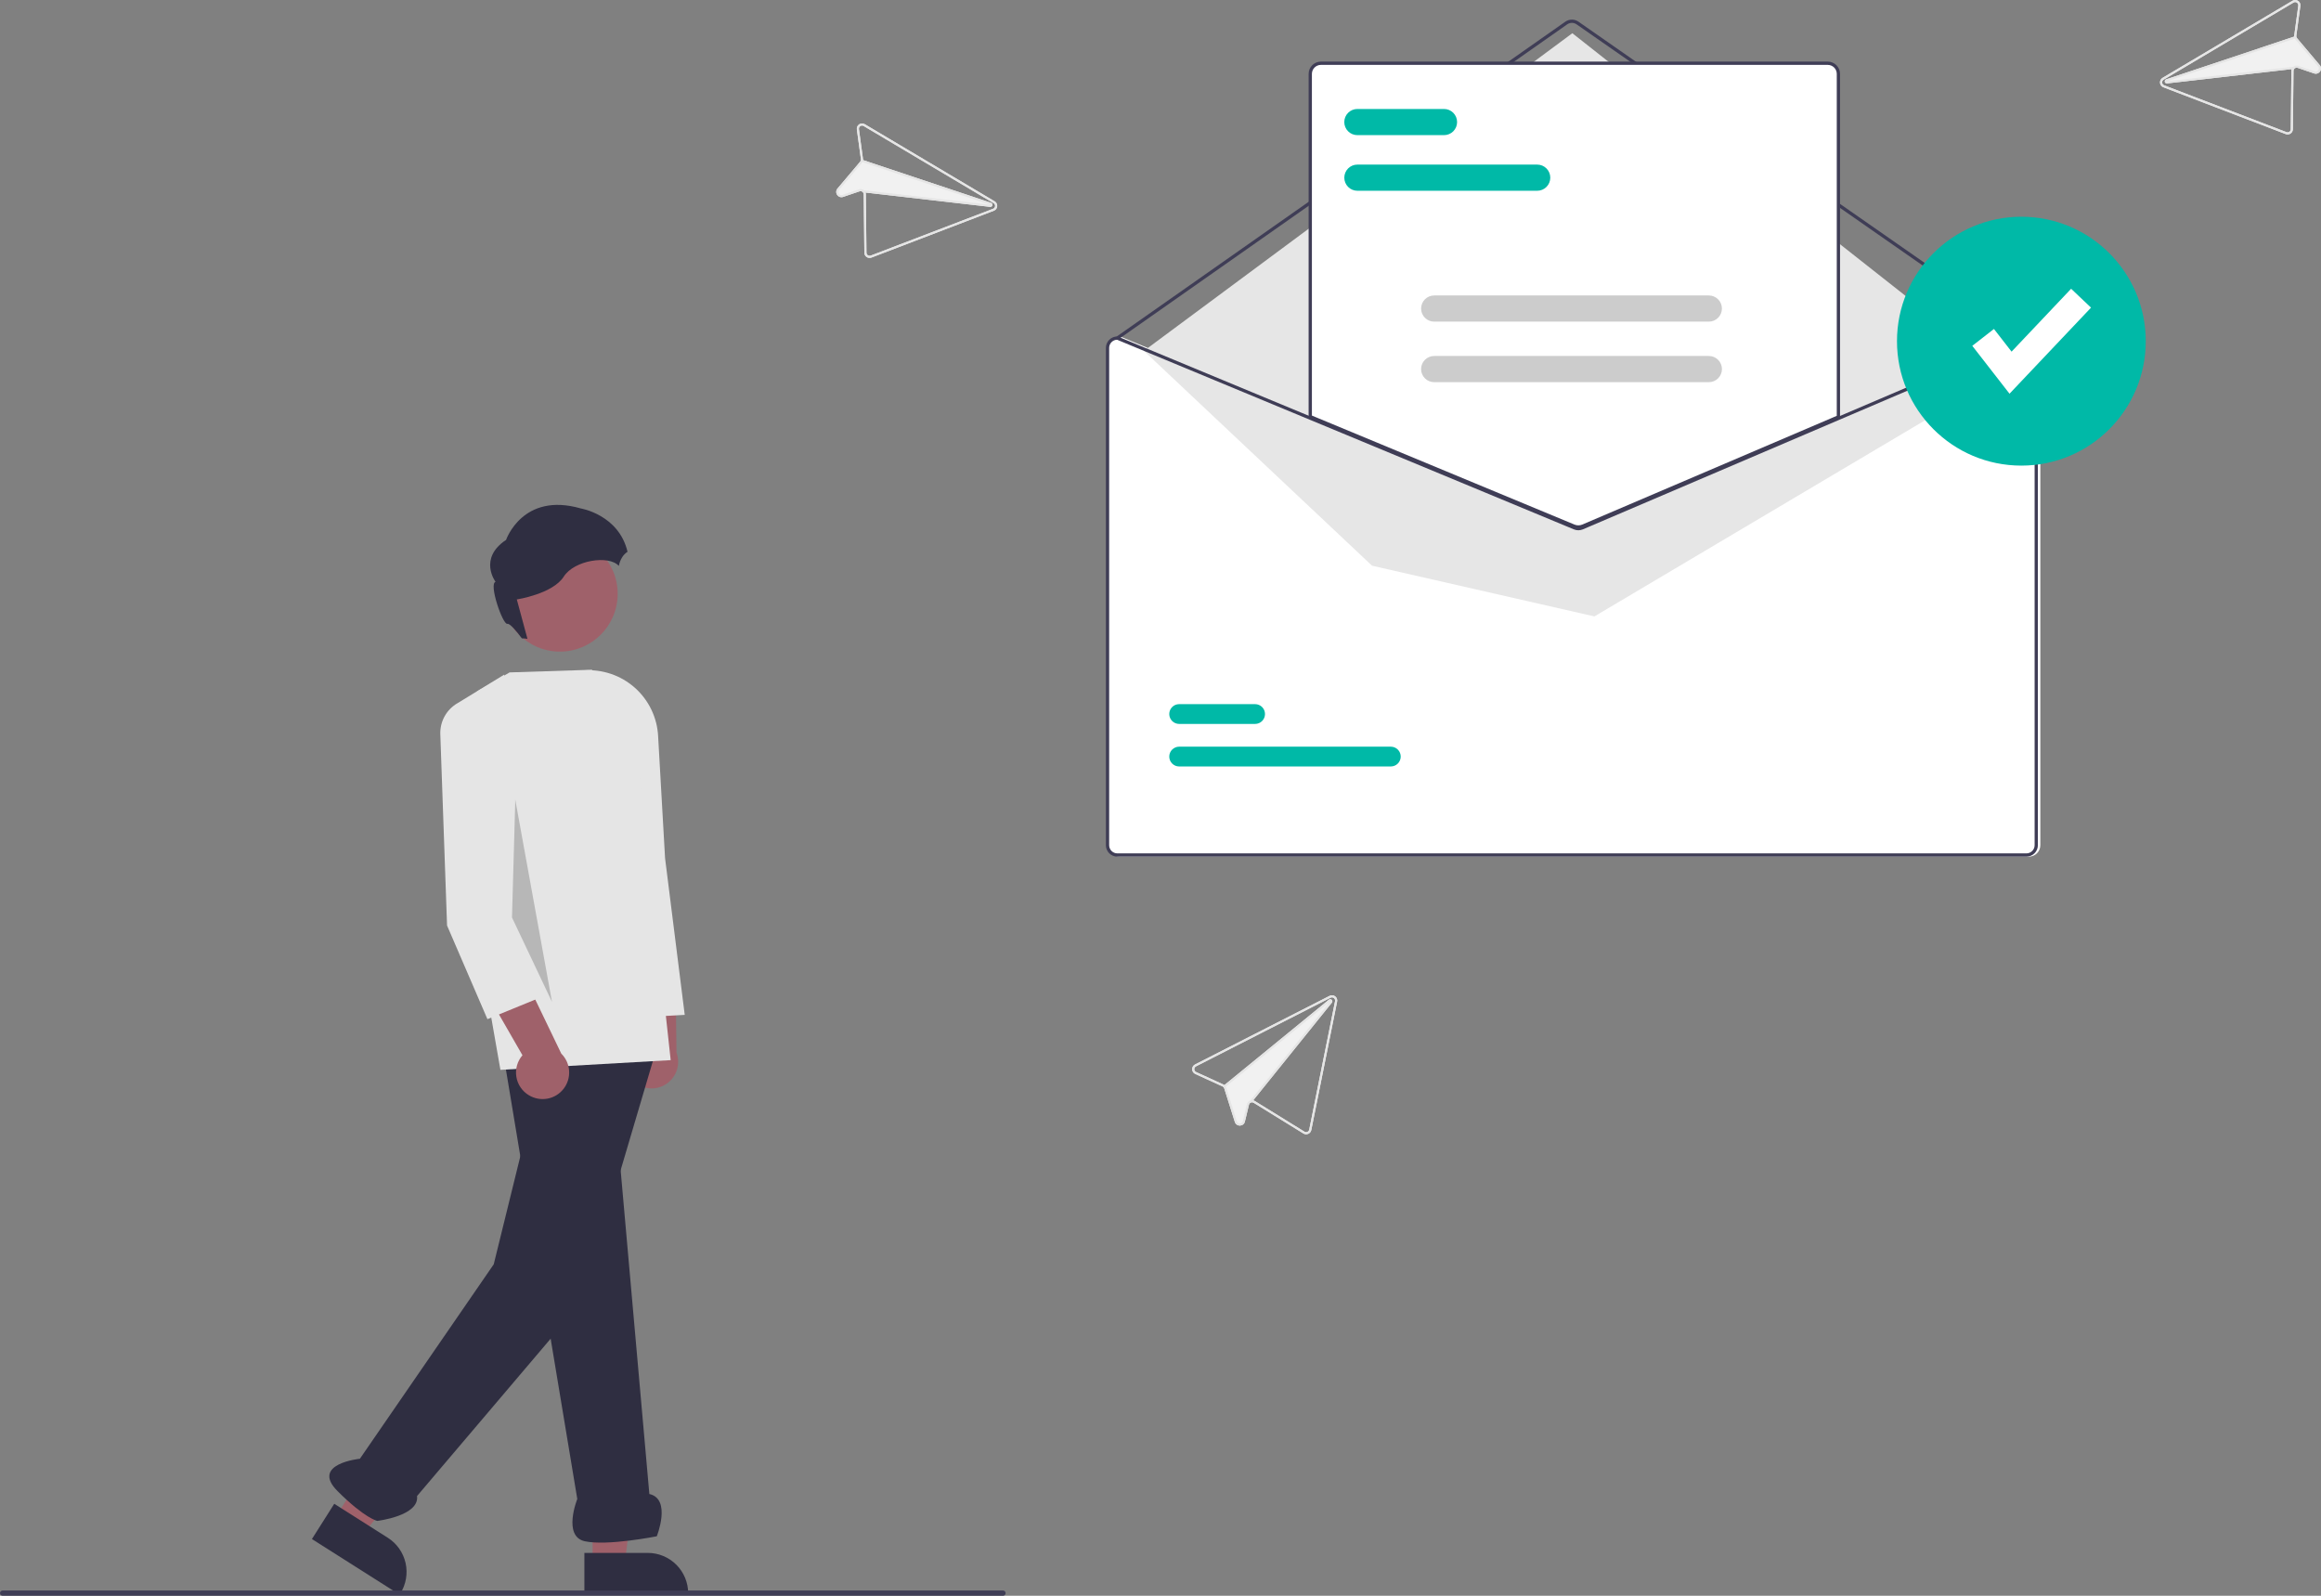 <svg width="304" height="209" viewBox="0 0 304 209" fill="none" xmlns="http://www.w3.org/2000/svg">
<rect x="0" y="0" width="304" height="209" fill="#808080" stroke="none"/>
<g clip-path="url(#clip0_281:9407)">
<path d="M43.951 198.692L47.512 200.951L57.914 188.285L52.658 184.952L43.951 198.692Z" fill="#9F616A"/>
<path d="M43.78 196.953L50.792 201.401L50.793 201.401C51.978 202.153 52.816 203.345 53.123 204.715C53.429 206.085 53.18 207.521 52.428 208.707L52.336 208.852L40.855 201.57L43.78 196.953Z" fill="#2F2E41"/>
<path d="M77.616 204.763L81.832 204.763L83.838 188.493L77.615 188.494L77.616 204.763Z" fill="#9F616A"/>
<path d="M76.541 203.386L84.844 203.386H84.845C86.248 203.386 87.594 203.944 88.586 204.936C89.578 205.929 90.136 207.276 90.136 208.679V208.852L76.541 208.852L76.541 203.386Z" fill="#2F2E41"/>
<path d="M131.371 209H0.344C0.253 209 0.165 208.964 0.101 208.899C0.036 208.835 0 208.747 0 208.656C0 208.565 0.036 208.477 0.101 208.413C0.165 208.348 0.253 208.312 0.344 208.312H131.371C131.462 208.312 131.55 208.348 131.614 208.413C131.679 208.477 131.715 208.565 131.715 208.656C131.715 208.747 131.679 208.835 131.614 208.899C131.55 208.964 131.462 209 131.371 209Z" fill="#3F3D56"/>
<path d="M82.456 141.011C82.172 140.593 81.983 140.117 81.903 139.618C81.822 139.119 81.852 138.608 81.99 138.121C82.128 137.635 82.371 137.184 82.702 136.802C83.033 136.42 83.444 136.114 83.906 135.908L82.846 123.659L88.461 126.704L88.606 137.869C88.901 138.667 88.893 139.547 88.584 140.34C88.274 141.133 87.684 141.785 86.926 142.173C86.168 142.56 85.295 142.656 84.471 142.442C83.647 142.228 82.93 141.719 82.456 141.011H82.456Z" fill="#9F616A"/>
<path d="M65.686 136.595L75.612 196.323C75.612 196.323 73.66 201.207 76.589 201.858C79.518 202.509 86.026 201.207 86.026 201.207C86.026 201.207 87.979 196.323 85.05 195.672L79.518 133.265L65.686 136.595Z" fill="#2F2E41"/>
<path d="M71.544 137.66L64.668 165.588L47.137 191.055C47.137 191.055 40.628 191.706 44.208 195.288C47.788 198.869 49.415 199.194 49.415 199.194C49.415 199.194 54.947 198.543 54.622 195.939L76.175 170.558L86.189 136.683L71.544 137.66Z" fill="#2F2E41"/>
<path d="M156.52 139.418C156.405 139.477 156.309 139.567 156.243 139.678C156.176 139.789 156.143 139.916 156.146 140.045C156.149 140.175 156.188 140.3 156.259 140.408C156.33 140.516 156.43 140.602 156.547 140.656L160.123 142.289C160.175 142.313 160.222 142.348 160.261 142.39C160.299 142.434 160.327 142.485 160.345 142.539L161.733 146.937C161.776 147.082 161.866 147.208 161.989 147.295C162.112 147.382 162.261 147.426 162.411 147.418L162.417 147.418C162.566 147.414 162.711 147.36 162.826 147.265C162.942 147.17 163.022 147.039 163.055 146.892L163.586 144.687C163.605 144.614 163.642 144.548 163.695 144.495C163.748 144.441 163.815 144.404 163.887 144.386C163.941 144.371 163.996 144.368 164.051 144.377C164.105 144.385 164.157 144.405 164.204 144.434L170.716 148.454C170.81 148.513 170.917 148.548 171.028 148.555C171.138 148.563 171.249 148.544 171.35 148.5C171.451 148.455 171.54 148.387 171.61 148.301C171.679 148.216 171.727 148.114 171.749 148.006L175.134 131.175C175.16 131.048 175.149 130.917 175.103 130.796C175.058 130.675 174.979 130.569 174.876 130.491C174.773 130.413 174.65 130.365 174.521 130.354C174.392 130.343 174.263 130.368 174.148 130.427L173.922 130.542L156.52 139.418ZM156.661 140.406C156.59 140.374 156.53 140.322 156.488 140.257C156.445 140.193 156.422 140.117 156.42 140.039C156.419 139.962 156.439 139.885 156.479 139.819C156.519 139.752 156.576 139.698 156.645 139.663L174.042 130.79L174.273 130.672C174.342 130.637 174.42 130.622 174.497 130.629C174.574 130.636 174.647 130.664 174.709 130.711C174.771 130.758 174.818 130.821 174.846 130.893C174.873 130.966 174.88 131.044 174.865 131.12L171.48 147.951C171.467 148.016 171.438 148.077 171.396 148.129C171.355 148.18 171.301 148.221 171.24 148.247C171.179 148.274 171.113 148.285 171.047 148.28C170.981 148.276 170.917 148.255 170.86 148.22L164.348 144.2C164.284 144.16 164.214 144.13 164.14 144.114L174.446 131.318C174.486 131.268 174.509 131.206 174.508 131.142C174.508 131.078 174.485 131.016 174.444 130.966C174.403 130.917 174.346 130.884 174.283 130.872C174.22 130.861 174.155 130.872 174.099 130.903C174.085 130.911 174.072 130.919 174.06 130.929L160.367 142.116C160.326 142.086 160.282 142.06 160.236 142.039L156.661 140.406Z" fill="#F1F1F1"/>
<path d="M156.52 139.418C156.405 139.477 156.309 139.567 156.243 139.678C156.176 139.789 156.143 139.916 156.146 140.045C156.149 140.175 156.188 140.3 156.259 140.408C156.33 140.516 156.43 140.602 156.547 140.656L160.123 142.289C160.175 142.313 160.222 142.348 160.261 142.39C160.299 142.434 160.327 142.485 160.345 142.539L161.733 146.937C161.776 147.082 161.866 147.208 161.989 147.295C162.112 147.382 162.261 147.426 162.411 147.418L162.417 147.418C162.566 147.414 162.711 147.36 162.826 147.265C162.942 147.17 163.022 147.039 163.055 146.892L163.586 144.687C163.605 144.614 163.642 144.548 163.695 144.495C163.748 144.441 163.815 144.404 163.887 144.386C163.941 144.371 163.996 144.368 164.051 144.377C164.105 144.385 164.157 144.405 164.204 144.434L170.716 148.454C170.81 148.513 170.917 148.548 171.028 148.555C171.138 148.563 171.249 148.544 171.35 148.5C171.451 148.455 171.54 148.387 171.61 148.301C171.679 148.216 171.727 148.114 171.749 148.006L175.134 131.175C175.16 131.048 175.149 130.917 175.103 130.796C175.058 130.675 174.979 130.569 174.876 130.491C174.773 130.413 174.65 130.365 174.521 130.354C174.392 130.343 174.263 130.368 174.148 130.427L173.922 130.542L156.52 139.418ZM156.661 140.406C156.59 140.374 156.53 140.322 156.488 140.257C156.445 140.193 156.422 140.117 156.42 140.039C156.419 139.962 156.439 139.885 156.479 139.819C156.519 139.752 156.576 139.698 156.645 139.663L174.042 130.79L174.273 130.672C174.342 130.637 174.42 130.622 174.497 130.629C174.574 130.636 174.647 130.664 174.709 130.711C174.771 130.758 174.818 130.821 174.846 130.893C174.873 130.966 174.88 131.044 174.865 131.12L171.48 147.951C171.467 148.016 171.438 148.077 171.396 148.129C171.355 148.18 171.301 148.221 171.24 148.247C171.179 148.274 171.113 148.285 171.047 148.28C170.981 148.276 170.917 148.255 170.86 148.22L164.348 144.2C164.284 144.16 164.214 144.13 164.14 144.114C164.034 144.089 163.924 144.091 163.819 144.119C163.804 144.122 163.789 144.127 163.774 144.132L163.772 144.132C163.661 144.168 163.562 144.232 163.482 144.318C163.403 144.404 163.347 144.509 163.32 144.622L162.788 146.829C162.769 146.917 162.721 146.996 162.651 147.053C162.581 147.11 162.494 147.142 162.404 147.143L162.401 147.144C162.311 147.149 162.221 147.123 162.147 147.071C162.074 147.018 162.02 146.942 161.995 146.855L160.607 142.457C160.592 142.41 160.573 142.366 160.549 142.323L160.549 142.322C160.526 142.281 160.498 142.243 160.467 142.208C160.437 142.174 160.404 142.143 160.367 142.116C160.326 142.086 160.282 142.06 160.236 142.039L156.661 140.406Z" fill="#E5E5E5"/>
<path d="M160.367 142.116L174.06 130.929C174.072 130.919 174.085 130.911 174.099 130.903C174.155 130.872 174.22 130.861 174.283 130.872C174.346 130.884 174.403 130.917 174.444 130.966C174.486 131.016 174.508 131.078 174.509 131.142C174.509 131.206 174.487 131.268 174.446 131.318L164.14 144.114L163.959 144.34L163.745 144.167L163.773 144.132L163.774 144.132L174.231 131.145L160.549 142.322L160.549 142.323L160.489 142.371L160.315 142.158L160.367 142.116Z" fill="#E5E5E5"/>
<path d="M265.741 44.064H265.698L241.112 54.566L207.474 68.937C207.343 68.992 207.202 69.021 207.059 69.022C206.916 69.022 206.775 68.995 206.643 68.941L171.938 54.536L146.748 44.081L146.71 44.064H146.667C146.27 44.064 145.889 44.222 145.608 44.504C145.326 44.785 145.168 45.166 145.168 45.564V110.697C145.168 111.095 145.326 111.476 145.608 111.757C145.889 112.038 146.27 112.196 146.667 112.197H265.741C266.138 112.196 266.519 112.038 266.801 111.757C267.082 111.476 267.24 111.095 267.24 110.697V45.564C267.24 45.166 267.082 44.785 266.801 44.504C266.519 44.222 266.138 44.064 265.741 44.064Z" fill="white"/>
<path d="M182.166 100.384H154.444C154.101 100.385 153.771 100.249 153.528 100.006C153.285 99.763 153.148 99.434 153.147 99.09C153.147 98.747 153.283 98.417 153.525 98.174C153.768 97.93 154.097 97.793 154.441 97.793H182.166C182.509 97.792 182.839 97.928 183.082 98.171C183.325 98.413 183.462 98.743 183.463 99.087C183.463 99.43 183.327 99.76 183.085 100.003C182.842 100.247 182.513 100.384 182.169 100.384H182.166Z" fill="#00B9A7"/>
<path d="M164.389 94.814H154.444C154.1 94.814 153.771 94.678 153.528 94.435C153.285 94.192 153.148 93.863 153.147 93.52C153.147 93.176 153.283 92.847 153.525 92.603C153.767 92.36 154.096 92.223 154.44 92.222H164.389C164.559 92.222 164.728 92.255 164.885 92.32C165.043 92.385 165.186 92.48 165.306 92.6C165.427 92.72 165.522 92.863 165.588 93.02C165.653 93.177 165.687 93.346 165.687 93.516C165.688 93.686 165.654 93.855 165.589 94.012C165.524 94.169 165.429 94.312 165.309 94.433C165.189 94.553 165.046 94.649 164.889 94.714C164.732 94.78 164.563 94.813 164.393 94.814H164.389Z" fill="#00B9A7"/>
<path d="M83.52 133.262L83.474 133.147L77.28 117.491L76.297 87.816L76.462 87.804C77.671 87.717 78.886 87.874 80.035 88.263C81.183 88.653 82.242 89.269 83.149 90.073C84.056 90.878 84.794 91.857 85.318 92.951C85.842 94.045 86.143 95.232 86.201 96.444L87.11 112.399L89.685 132.92L83.52 133.262Z" fill="#E5E5E5"/>
<path d="M65.544 140.119L63.883 130.638C61.383 128.023 66.108 121.558 66.635 120.856L66.326 116.835C66.062 116.79 65.821 116.659 65.64 116.462C64.089 114.879 64.193 108.635 64.198 108.369L62.486 90.553L66.746 88.067L77.518 87.719L82.778 92.28L87.845 138.848L87.664 138.858L65.544 140.119Z" fill="#E5E5E5"/>
<path d="M69.271 143.445C68.837 143.186 68.465 142.834 68.181 142.416C67.897 141.997 67.709 141.521 67.629 141.022C67.549 140.523 67.579 140.012 67.718 139.525C67.856 139.039 68.1 138.589 68.431 138.207L62.301 127.551L68.675 127.939L73.519 137.998C74.124 138.598 74.488 139.398 74.542 140.248C74.596 141.098 74.337 141.938 73.813 142.609C73.29 143.281 72.538 143.737 71.701 143.891C70.864 144.045 69.999 143.886 69.271 143.445H69.271Z" fill="#9F616A"/>
<path d="M63.843 133.481L58.555 121.217L57.671 96.166C57.641 95.343 57.837 94.528 58.237 93.808C58.638 93.089 59.228 92.493 59.943 92.085L66.044 88.356L67.36 114.691L71.296 130.43L63.843 133.481Z" fill="#E5E5E5"/>
<path opacity="0.2" d="M67.482 105.096L67.06 120.169L72.301 131.222L67.482 104.695" fill="black"/>
<path d="M73.333 85.343C77.513 85.343 80.902 81.953 80.902 77.771C80.902 73.589 77.513 70.199 73.333 70.199C69.153 70.199 65.765 73.589 65.765 77.771C65.765 81.953 69.153 85.343 73.333 85.343Z" fill="#9F616A"/>
<path d="M76.07 66.591C68.448 64.392 66.284 70.712 66.284 70.712C62.61 73.151 64.91 76.208 64.91 76.208C63.983 76.414 65.837 81.842 66.455 81.705C66.785 81.631 67.633 82.644 68.352 83.605C68.599 83.604 68.845 83.628 69.087 83.675L67.691 78.51C67.691 78.51 72.396 77.789 73.838 75.522C75.218 73.353 79.76 72.668 81.053 74.117C81.129 73.701 81.286 73.303 81.514 72.946C81.691 72.675 81.921 72.443 82.192 72.266C81.049 67.407 76.07 66.591 76.07 66.591Z" fill="#2F2E41"/>
<path d="M265.847 44.492C265.804 44.492 265.761 44.479 265.725 44.454L206.497 3.188C206.317 3.063 206.102 2.996 205.883 2.996C205.664 2.997 205.45 3.064 205.27 3.19L146.468 44.453C146.422 44.486 146.364 44.498 146.309 44.489C146.253 44.479 146.203 44.447 146.171 44.401C146.138 44.354 146.125 44.297 146.135 44.241C146.145 44.185 146.176 44.135 146.222 44.103L205.024 2.839C205.276 2.663 205.575 2.569 205.882 2.568C206.189 2.568 206.489 2.661 206.742 2.836L265.97 44.102C266.007 44.128 266.035 44.166 266.05 44.209C266.065 44.252 266.065 44.299 266.052 44.342C266.038 44.386 266.011 44.424 265.974 44.451C265.937 44.478 265.893 44.492 265.847 44.492H265.847Z" fill="#3F3D56"/>
<path d="M149.829 45.955L205.942 4.351L262.481 48.915L208.833 80.732L179.707 74.091L149.829 45.955Z" fill="#E6E6E6"/>
<path d="M206.731 69.128C206.52 69.129 206.311 69.088 206.116 69.008L171.51 54.642V9.676C171.51 9.278 171.668 8.897 171.949 8.616C172.23 8.335 172.611 8.177 173.009 8.176H239.399C239.796 8.177 240.177 8.335 240.459 8.616C240.74 8.897 240.898 9.278 240.898 9.676V54.674L240.833 54.702L207.364 69.001C207.163 69.085 206.948 69.129 206.731 69.128Z" fill="white"/>
<path d="M206.73 69.235C206.506 69.236 206.283 69.192 206.075 69.107L171.402 54.714V9.676C171.403 9.25 171.572 8.841 171.873 8.54C172.174 8.239 172.583 8.069 173.009 8.069H239.399C239.825 8.069 240.233 8.239 240.534 8.54C240.835 8.841 241.004 9.25 241.005 9.676V54.744L207.406 69.099C207.192 69.189 206.962 69.236 206.73 69.235ZM171.831 54.428L206.239 68.711C206.559 68.841 206.919 68.839 207.238 68.705L240.577 54.462V9.676C240.576 9.363 240.452 9.064 240.231 8.843C240.01 8.622 239.711 8.498 239.399 8.497H173.009C172.696 8.498 172.397 8.622 172.176 8.843C171.955 9.064 171.831 9.363 171.831 9.676L171.831 54.428Z" fill="#3F3D56"/>
<path d="M265.42 44.064H265.377L240.791 54.566L207.153 68.937C207.021 68.992 206.88 69.021 206.738 69.022C206.595 69.022 206.454 68.995 206.322 68.941L171.617 54.536L146.427 44.081L146.389 44.064H146.346C145.948 44.064 145.567 44.222 145.286 44.504C145.005 44.785 144.847 45.166 144.847 45.564V110.697C144.847 111.095 145.005 111.476 145.286 111.757C145.567 112.038 145.948 112.196 146.346 112.197H265.42C265.817 112.196 266.198 112.038 266.479 111.757C266.76 111.476 266.918 111.095 266.919 110.697V45.564C266.918 45.166 266.76 44.785 266.479 44.504C266.198 44.222 265.817 44.064 265.42 44.064ZM266.49 110.697C266.49 110.981 266.377 111.253 266.177 111.454C265.976 111.655 265.704 111.768 265.42 111.768H146.346C146.062 111.768 145.79 111.655 145.589 111.454C145.388 111.253 145.275 110.981 145.275 110.697V45.564C145.275 45.286 145.383 45.02 145.575 44.821C145.767 44.621 146.028 44.503 146.305 44.492L171.617 54.999L206.157 69.337C206.531 69.49 206.95 69.487 207.322 69.331L240.791 55.032L265.463 44.492C265.739 44.504 266 44.622 266.191 44.822C266.383 45.021 266.49 45.287 266.49 45.564V110.697Z" fill="#3F3D56"/>
<path d="M223.823 50.053H187.844C187.39 50.053 186.954 49.872 186.633 49.55C186.311 49.229 186.131 48.793 186.131 48.339C186.131 47.884 186.311 47.448 186.633 47.127C186.954 46.805 187.39 46.624 187.844 46.624H223.823C224.278 46.624 224.713 46.805 225.035 47.127C225.356 47.448 225.537 47.884 225.537 48.339C225.537 48.793 225.356 49.229 225.035 49.55C224.713 49.872 224.278 50.053 223.823 50.053Z" fill="#CCCCCC"/>
<path d="M223.823 42.125H187.844C187.39 42.124 186.955 41.944 186.634 41.622C186.313 41.301 186.133 40.865 186.133 40.411C186.133 39.957 186.313 39.521 186.634 39.2C186.955 38.879 187.39 38.698 187.844 38.697H223.823C224.277 38.698 224.712 38.879 225.033 39.2C225.354 39.521 225.534 39.957 225.534 40.411C225.534 40.865 225.354 41.301 225.033 41.622C224.712 41.944 224.277 42.124 223.823 42.125Z" fill="#CCCCCC"/>
<path d="M264.755 60.983C273.752 60.983 281.046 53.686 281.046 44.685C281.046 35.684 273.752 28.387 264.755 28.387C255.758 28.387 248.464 35.684 248.464 44.685C248.464 53.686 255.758 60.983 264.755 60.983Z" fill="#00B9A7"/>
<path d="M263.203 51.565L258.327 45.293L261.163 43.086L263.471 46.056L271.271 37.819L273.879 40.291L263.203 51.565Z" fill="white"/>
<path d="M201.343 24.985H177.785C177.331 24.984 176.896 24.803 176.575 24.482C176.254 24.16 176.074 23.725 176.074 23.271C176.074 22.817 176.254 22.381 176.575 22.059C176.896 21.738 177.331 21.557 177.785 21.557H201.343C201.797 21.557 202.232 21.738 202.553 22.059C202.874 22.381 203.054 22.817 203.054 23.271C203.054 23.725 202.874 24.16 202.553 24.482C202.232 24.803 201.797 24.984 201.343 24.985Z" fill="#00B9A7"/>
<path d="M113.26 16.266C113.149 16.201 113.021 16.167 112.892 16.171C112.763 16.174 112.637 16.214 112.53 16.285C112.422 16.357 112.337 16.457 112.283 16.575C112.23 16.693 112.211 16.823 112.229 16.951L112.76 20.847C112.767 20.904 112.763 20.963 112.748 21.019C112.732 21.074 112.704 21.125 112.667 21.169L109.693 24.693C109.594 24.807 109.535 24.95 109.527 25.101C109.519 25.251 109.562 25.4 109.649 25.524L109.652 25.528C109.735 25.653 109.858 25.746 110 25.793C110.142 25.84 110.296 25.837 110.437 25.787L112.585 25.058C112.656 25.034 112.732 25.03 112.805 25.047C112.879 25.063 112.946 25.099 113 25.151C113.041 25.189 113.073 25.234 113.095 25.285C113.117 25.335 113.128 25.39 113.128 25.445L113.212 33.1C113.213 33.211 113.241 33.32 113.293 33.417C113.346 33.515 113.421 33.598 113.513 33.66C113.604 33.722 113.709 33.761 113.819 33.774C113.929 33.787 114.04 33.773 114.143 33.734L130.171 27.601C130.292 27.555 130.398 27.476 130.475 27.373C130.553 27.269 130.6 27.146 130.611 27.017C130.622 26.888 130.597 26.759 130.538 26.644C130.478 26.529 130.388 26.433 130.277 26.367L130.058 26.238L113.26 16.266V16.266ZM112.5 16.914C112.49 16.837 112.501 16.759 112.533 16.688C112.566 16.617 112.617 16.557 112.681 16.514C112.746 16.472 112.822 16.448 112.899 16.446C112.977 16.444 113.053 16.464 113.12 16.503L129.913 26.472L130.137 26.604C130.203 26.644 130.257 26.702 130.292 26.77C130.328 26.839 130.343 26.917 130.336 26.994C130.33 27.071 130.302 27.145 130.255 27.207C130.209 27.269 130.146 27.316 130.074 27.344L114.046 33.477C113.984 33.501 113.917 33.509 113.851 33.501C113.785 33.493 113.722 33.47 113.667 33.432C113.612 33.395 113.567 33.345 113.536 33.287C113.505 33.228 113.488 33.163 113.487 33.097L113.403 25.442C113.403 25.366 113.39 25.291 113.365 25.22L129.683 27.095C129.747 27.103 129.811 27.089 129.865 27.054C129.919 27.02 129.959 26.967 129.979 26.906C129.999 26.845 129.996 26.779 129.972 26.72C129.948 26.66 129.904 26.611 129.848 26.58C129.834 26.573 129.82 26.566 129.805 26.562L113.036 20.962C113.04 20.911 113.038 20.86 113.031 20.81L112.5 16.914L112.5 16.914Z" fill="#F1F1F1"/>
<path d="M113.26 16.266C113.149 16.201 113.021 16.167 112.892 16.171C112.763 16.174 112.637 16.214 112.53 16.285C112.422 16.357 112.337 16.457 112.283 16.575C112.23 16.693 112.211 16.823 112.229 16.951L112.76 20.847C112.767 20.904 112.763 20.963 112.748 21.019C112.732 21.074 112.704 21.125 112.667 21.169L109.693 24.693C109.594 24.807 109.535 24.95 109.527 25.101C109.519 25.251 109.562 25.4 109.649 25.524L109.652 25.528C109.735 25.653 109.858 25.746 110 25.793C110.142 25.84 110.296 25.837 110.437 25.787L112.585 25.058C112.656 25.034 112.732 25.03 112.805 25.047C112.879 25.063 112.946 25.099 113 25.151C113.041 25.189 113.073 25.234 113.095 25.285C113.117 25.335 113.128 25.39 113.128 25.445L113.212 33.1C113.213 33.211 113.241 33.32 113.293 33.417C113.346 33.515 113.421 33.598 113.513 33.66C113.604 33.722 113.709 33.761 113.819 33.774C113.929 33.787 114.04 33.773 114.143 33.734L130.171 27.601C130.292 27.555 130.398 27.476 130.475 27.373C130.553 27.269 130.6 27.146 130.611 27.017C130.622 26.888 130.597 26.759 130.538 26.644C130.478 26.529 130.388 26.433 130.277 26.367L130.058 26.238L113.26 16.266V16.266ZM112.5 16.914C112.49 16.837 112.501 16.759 112.533 16.688C112.566 16.617 112.617 16.557 112.681 16.514C112.746 16.472 112.822 16.448 112.899 16.446C112.977 16.444 113.053 16.464 113.12 16.503L129.913 26.472L130.137 26.604C130.203 26.644 130.257 26.702 130.292 26.77C130.328 26.839 130.343 26.917 130.336 26.994C130.33 27.071 130.302 27.145 130.255 27.207C130.209 27.269 130.146 27.316 130.074 27.344L114.046 33.477C113.984 33.501 113.917 33.509 113.851 33.501C113.785 33.493 113.722 33.47 113.667 33.432C113.612 33.395 113.567 33.345 113.536 33.287C113.505 33.228 113.488 33.163 113.487 33.097L113.403 25.442C113.403 25.366 113.39 25.291 113.365 25.22C113.329 25.117 113.268 25.024 113.189 24.95C113.178 24.94 113.166 24.93 113.154 24.919L113.153 24.918C113.063 24.844 112.956 24.794 112.841 24.773C112.726 24.752 112.608 24.76 112.497 24.798L110.348 25.528C110.264 25.558 110.171 25.56 110.086 25.531C110 25.503 109.927 25.446 109.877 25.371L109.876 25.368C109.823 25.295 109.797 25.205 109.802 25.115C109.807 25.024 109.842 24.938 109.902 24.871L112.876 21.346C112.908 21.309 112.935 21.269 112.958 21.226L112.959 21.225C112.981 21.184 112.999 21.14 113.012 21.096C113.024 21.052 113.033 21.007 113.036 20.962C113.04 20.911 113.038 20.86 113.031 20.81L112.5 16.914V16.914Z" fill="#E5E5E5"/>
<path d="M113.036 20.962L129.805 26.562C129.82 26.567 129.834 26.573 129.848 26.58C129.904 26.611 129.948 26.66 129.972 26.72C129.996 26.779 129.999 26.845 129.979 26.906C129.959 26.967 129.919 27.02 129.865 27.054C129.811 27.089 129.747 27.103 129.683 27.095L113.365 25.22L113.077 25.187L113.108 24.914L113.153 24.918L113.154 24.919L129.714 26.822L112.959 21.225L112.958 21.226L112.886 21.201L112.973 20.94L113.036 20.962Z" fill="#E5E5E5"/>
<path d="M189.135 17.7H177.785C177.33 17.7 176.894 17.519 176.573 17.198C176.252 16.877 176.071 16.441 176.071 15.986C176.071 15.531 176.252 15.095 176.573 14.774C176.894 14.453 177.33 14.272 177.785 14.272H189.135C189.59 14.272 190.025 14.453 190.347 14.774C190.668 15.095 190.848 15.531 190.848 15.986C190.848 16.441 190.668 16.877 190.347 17.198C190.025 17.519 189.59 17.7 189.135 17.7Z" fill="#00B9A7"/>
<path d="M300.266 0.096L283.468 10.067L283.249 10.197C283.138 10.263 283.048 10.358 282.988 10.473C282.929 10.588 282.904 10.718 282.915 10.847C282.926 10.976 282.973 11.099 283.051 11.202C283.129 11.305 283.234 11.385 283.355 11.431L299.383 17.563C299.486 17.602 299.597 17.616 299.707 17.603C299.817 17.591 299.922 17.552 300.013 17.49C300.105 17.428 300.18 17.344 300.233 17.247C300.285 17.149 300.313 17.04 300.314 16.929L300.398 9.275C300.398 9.219 300.409 9.165 300.431 9.114C300.453 9.064 300.485 9.018 300.526 8.981C300.58 8.929 300.648 8.893 300.721 8.876C300.794 8.86 300.87 8.864 300.941 8.887L303.089 9.616C303.23 9.667 303.384 9.669 303.526 9.622C303.668 9.575 303.791 9.482 303.874 9.358L303.877 9.353C303.964 9.23 304.007 9.081 303.999 8.93C303.991 8.78 303.932 8.636 303.833 8.523L300.859 4.998C300.822 4.954 300.795 4.903 300.778 4.848C300.763 4.792 300.759 4.734 300.766 4.677L301.297 0.781C301.315 0.653 301.296 0.522 301.243 0.405C301.189 0.287 301.104 0.186 300.996 0.115C300.889 0.043 300.763 0.004 300.634 0C300.505 -0.003 300.378 0.03 300.266 0.096V0.096ZM301.026 0.743L300.495 4.639C300.488 4.69 300.486 4.74 300.49 4.791L283.721 10.391C283.706 10.396 283.692 10.402 283.678 10.41C283.622 10.44 283.578 10.49 283.554 10.549C283.53 10.609 283.527 10.675 283.547 10.736C283.567 10.797 283.607 10.849 283.661 10.884C283.715 10.918 283.779 10.933 283.843 10.925L300.161 9.049C300.136 9.12 300.123 9.196 300.123 9.271L300.039 16.926C300.038 16.992 300.021 17.058 299.99 17.116C299.959 17.175 299.914 17.225 299.859 17.262C299.804 17.299 299.741 17.323 299.675 17.331C299.609 17.338 299.542 17.33 299.48 17.306L283.452 11.174C283.38 11.146 283.317 11.098 283.271 11.036C283.224 10.974 283.196 10.901 283.19 10.823C283.183 10.746 283.198 10.669 283.234 10.6C283.269 10.531 283.323 10.474 283.389 10.434L283.613 10.301L300.406 0.333C300.473 0.293 300.549 0.274 300.627 0.275C300.704 0.277 300.78 0.301 300.845 0.344C300.909 0.387 300.961 0.447 300.993 0.518C301.025 0.588 301.036 0.666 301.026 0.743V0.743Z" fill="#F1F1F1"/>
<path d="M300.266 0.096L283.468 10.067L283.249 10.197C283.138 10.263 283.048 10.358 282.988 10.473C282.929 10.588 282.904 10.718 282.915 10.847C282.926 10.976 282.973 11.099 283.051 11.202C283.129 11.305 283.234 11.385 283.355 11.431L299.383 17.563C299.486 17.602 299.597 17.616 299.707 17.603C299.817 17.591 299.922 17.552 300.013 17.49C300.105 17.428 300.18 17.344 300.233 17.247C300.285 17.149 300.313 17.04 300.314 16.929L300.398 9.275C300.398 9.219 300.409 9.165 300.431 9.114C300.453 9.064 300.485 9.018 300.526 8.981C300.58 8.929 300.648 8.893 300.721 8.876C300.794 8.86 300.87 8.864 300.941 8.887L303.089 9.616C303.23 9.667 303.384 9.669 303.526 9.622C303.668 9.575 303.791 9.482 303.874 9.358L303.877 9.353C303.964 9.23 304.007 9.081 303.999 8.93C303.991 8.78 303.932 8.636 303.833 8.523L300.859 4.998C300.822 4.954 300.795 4.903 300.778 4.848C300.763 4.792 300.759 4.734 300.766 4.677L301.297 0.781C301.315 0.653 301.296 0.522 301.243 0.405C301.189 0.287 301.104 0.186 300.996 0.115C300.889 0.043 300.763 0.004 300.634 0C300.505 -0.003 300.378 0.03 300.266 0.096V0.096ZM301.026 0.743L300.495 4.639C300.488 4.69 300.486 4.74 300.49 4.791C300.493 4.837 300.502 4.881 300.514 4.925C300.527 4.97 300.545 5.013 300.567 5.055L300.568 5.055C300.591 5.099 300.618 5.139 300.65 5.176L303.624 8.7C303.684 8.768 303.719 8.854 303.724 8.944C303.729 9.035 303.703 9.124 303.65 9.198L303.649 9.2C303.599 9.276 303.526 9.332 303.44 9.361C303.355 9.389 303.262 9.388 303.178 9.357L301.029 8.627C300.919 8.59 300.8 8.581 300.685 8.602C300.571 8.623 300.463 8.673 300.373 8.748L300.372 8.749C300.36 8.759 300.348 8.769 300.337 8.78C300.258 8.854 300.197 8.946 300.161 9.049C300.136 9.12 300.123 9.196 300.123 9.271L300.039 16.926C300.038 16.992 300.021 17.058 299.99 17.116C299.959 17.175 299.914 17.225 299.859 17.262C299.804 17.299 299.741 17.323 299.675 17.331C299.609 17.338 299.542 17.33 299.48 17.306L283.452 11.174C283.38 11.146 283.317 11.098 283.271 11.036C283.224 10.974 283.196 10.901 283.19 10.823C283.183 10.746 283.198 10.669 283.234 10.6C283.269 10.531 283.323 10.474 283.389 10.434L283.613 10.301L300.406 0.333C300.473 0.293 300.549 0.274 300.627 0.275C300.704 0.277 300.78 0.301 300.845 0.344C300.909 0.387 300.961 0.447 300.993 0.518C301.025 0.588 301.036 0.666 301.026 0.743V0.743Z" fill="#E5E5E5"/>
<path d="M300.554 4.77L300.641 5.03L300.568 5.055L300.567 5.055L283.812 10.651L300.372 8.749L300.373 8.748L300.418 8.744L300.45 9.016L300.162 9.049L283.843 10.925C283.78 10.933 283.715 10.918 283.661 10.884C283.607 10.849 283.567 10.797 283.547 10.736C283.528 10.675 283.53 10.609 283.554 10.549C283.578 10.49 283.622 10.44 283.678 10.41C283.692 10.402 283.706 10.396 283.721 10.391L300.49 4.791L300.554 4.77Z" fill="#E5E5E5"/>
</g>
<defs>
<clipPath id="clip0_281:9407">
<rect width="304" height="209" fill="white"/>
</clipPath>
</defs>
</svg>
